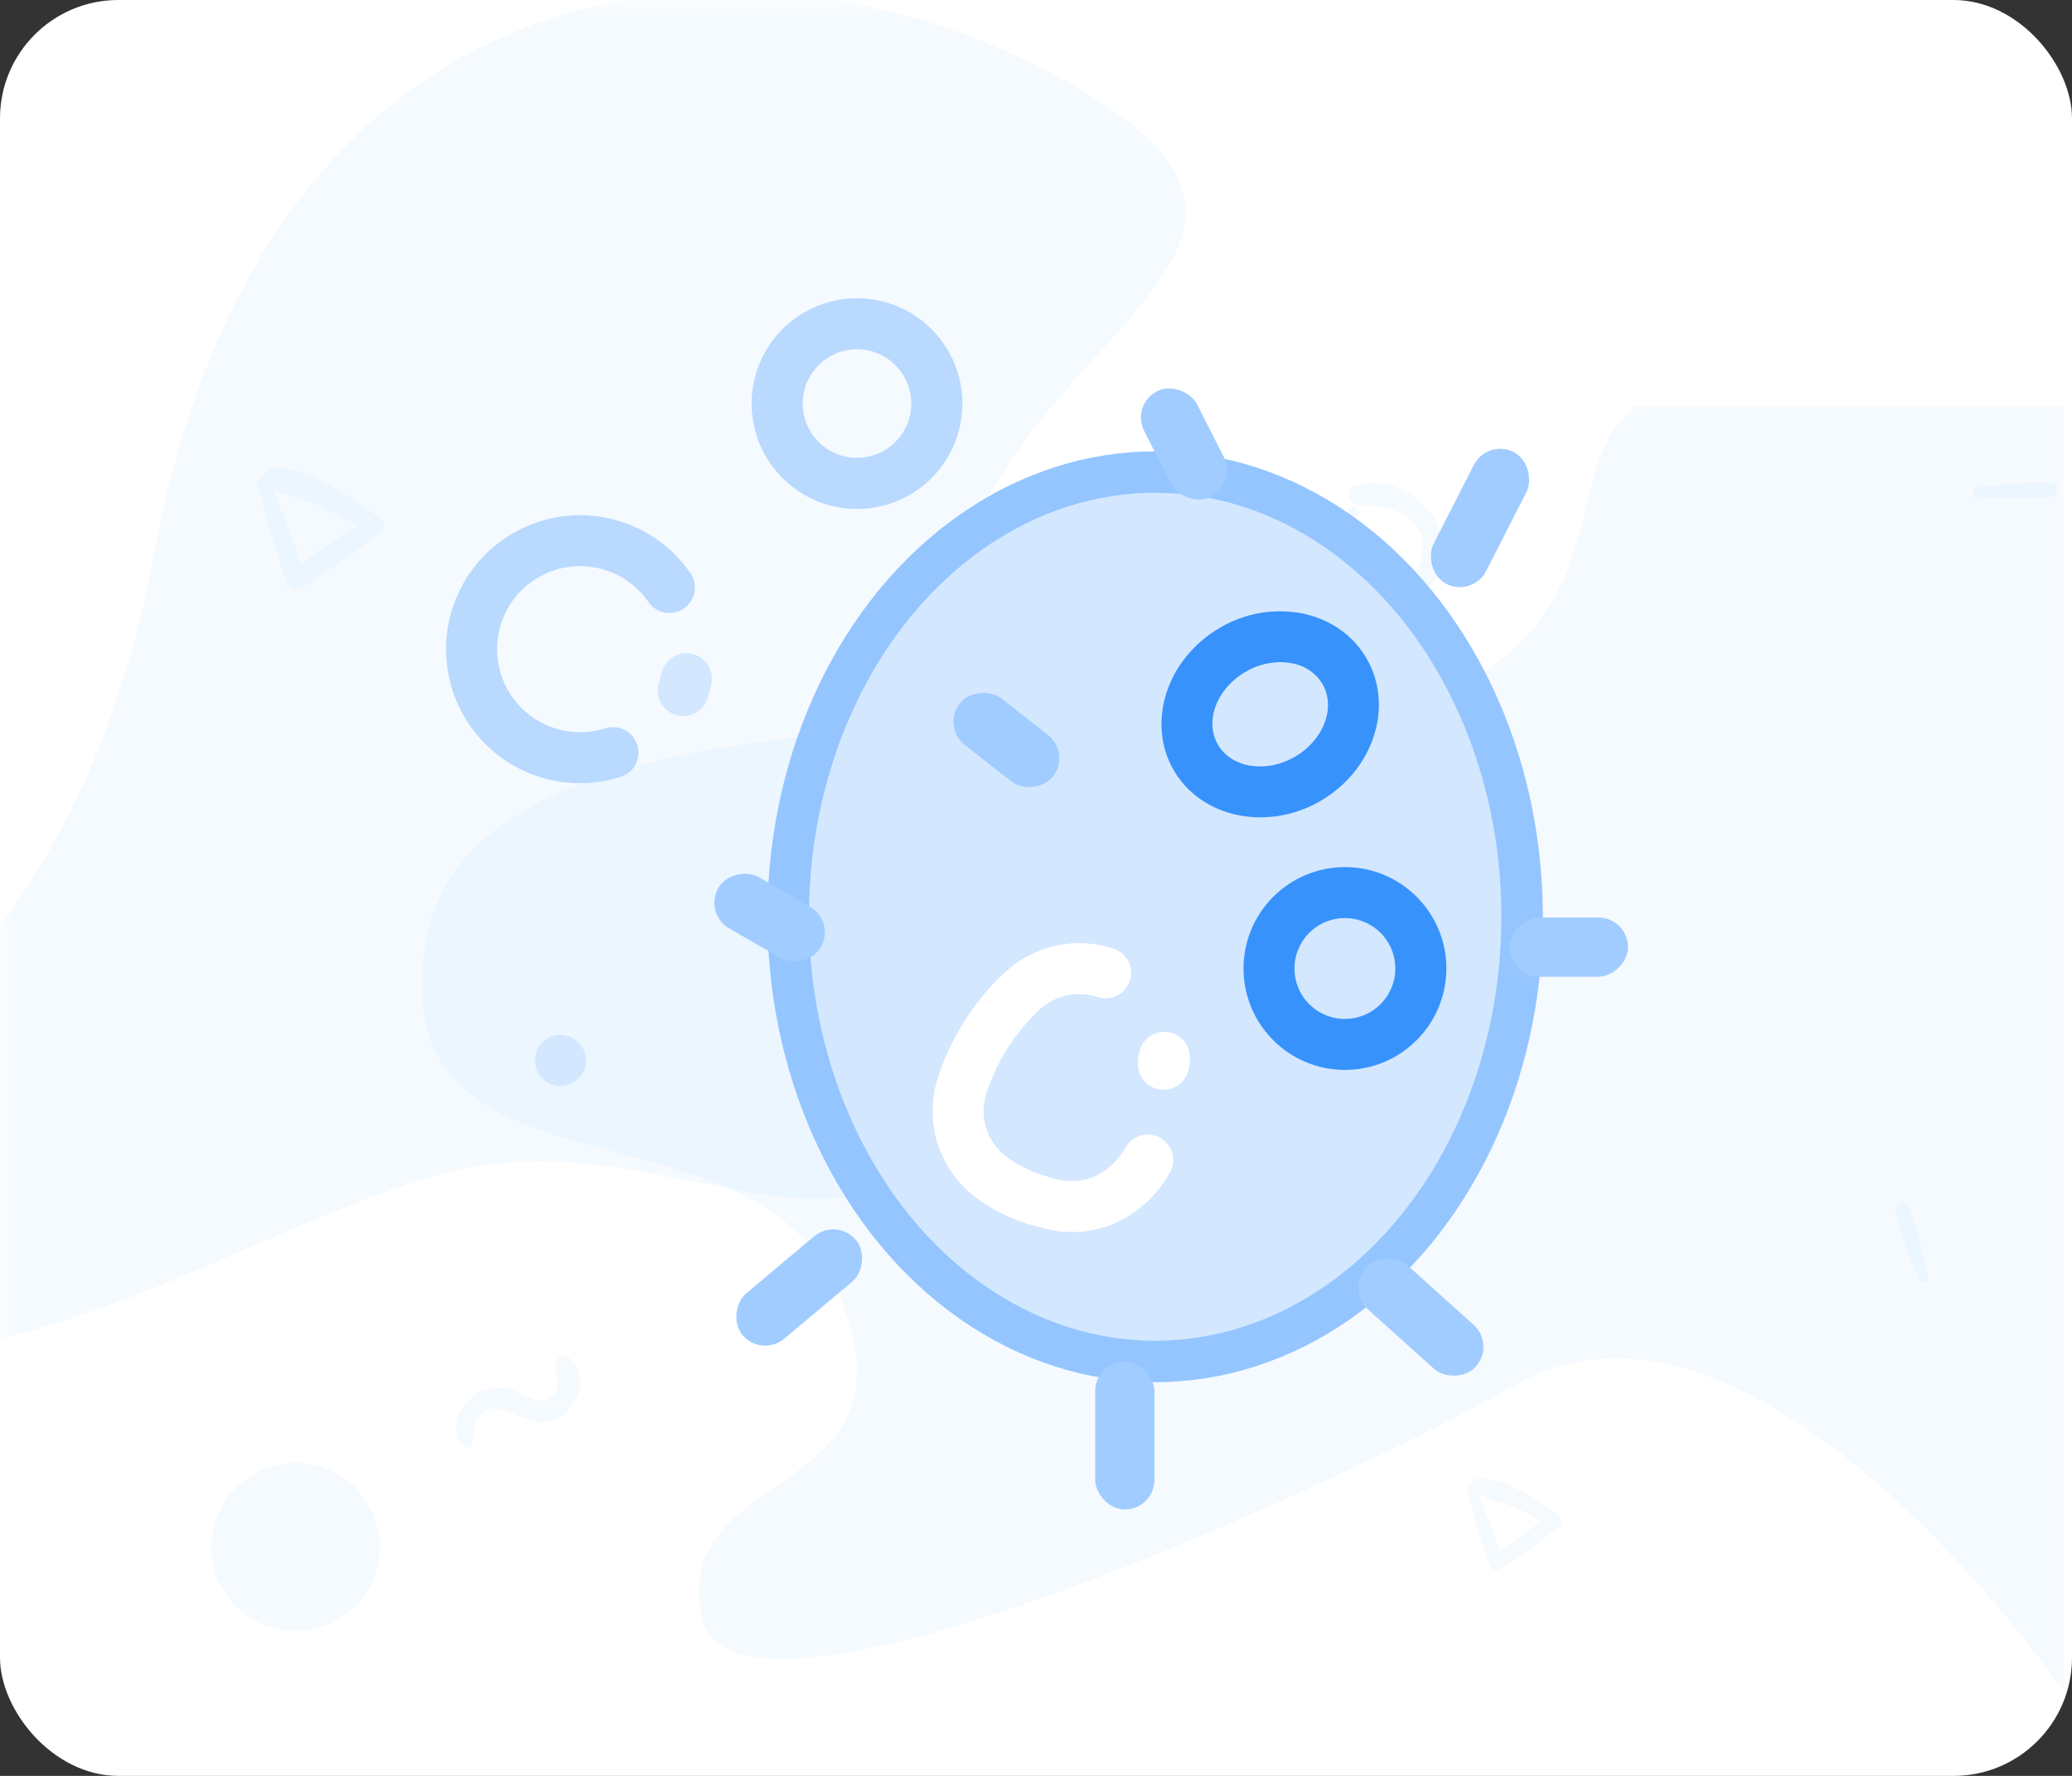 <svg width="70" height="60" viewBox="0 0 70 60" fill="none" xmlns="http://www.w3.org/2000/svg">
<rect x="0" y="0" width="70" height="60" fill="#333333" stroke="none"/>
<rect width="70" height="60" rx="4" fill="white"/>
<mask id="mask0" mask-type="alpha" maskUnits="userSpaceOnUse" x="0" y="0" width="70" height="60">
<rect width="70" height="60" rx="4" fill="white"/>
</mask>
<g mask="url(#mask0)">
<path opacity="0.05" d="M5.184 18.814C1.283 40.016 -17.304 39.709 -9.486 44.223C-1.668 48.737 7.658 41.612 15.057 39.629C22.456 37.647 29.089 44.213 33.208 37.079C37.328 29.944 30.87 31.008 31.935 21.229C33.001 11.449 46.435 8.752 36.272 2.884C26.108 -2.984 9.086 -2.388 5.184 18.814Z" fill="#3792FC"/>
<path opacity="0.05" d="M51.113 46.836C46.185 49.682 24.73 59.769 23.695 54.596C22.661 49.423 31.24 50.793 28.351 43.732C25.463 36.671 12.832 41.146 14.383 31.834C16.167 21.131 44.151 26.207 49.427 23.162C54.702 20.116 52.665 15.797 55.252 13.728C59.908 13.728 69.737 13.728 69.737 13.728L69.737 57.183C69.737 57.183 59.402 42.051 51.113 46.836Z" fill="#3792FC"/>
<circle opacity="0.05" cx="9.986" cy="52.268" r="2.845" fill="#3792FC"/>
<path opacity="0.05" d="M64.483 40.778C64.378 40.501 63.989 40.644 64.054 40.925C64.231 41.7 64.517 42.484 64.827 43.214C64.89 43.363 65.16 43.338 65.124 43.157C64.972 42.362 64.773 41.535 64.483 40.778Z" fill="#3792FC"/>
<path opacity="0.05" d="M16.141 47.944C16.472 47.425 16.941 47.555 17.395 47.784C17.857 48.017 18.294 48.156 18.795 47.939C19.58 47.6 19.95 46.415 19.2 45.858C18.957 45.676 18.718 45.974 18.75 46.203C18.795 46.521 18.953 46.874 18.681 47.146C18.316 47.511 17.887 47.204 17.522 47.04C17.129 46.863 16.709 46.824 16.305 46.988C15.607 47.271 15.099 48.218 15.655 48.858C15.732 48.947 15.92 48.906 15.94 48.782C15.985 48.486 15.977 48.205 16.141 47.944Z" fill="#3792FC"/>
<path opacity="0.05" d="M9.671 19.666C9.752 19.929 10.002 20.013 10.229 19.857C11.122 19.25 12.011 18.657 12.858 17.985C13.02 17.855 12.985 17.595 12.826 17.485C11.836 16.806 10.502 15.803 9.246 15.797C8.927 15.794 8.703 16.245 9.028 16.43C9.534 16.722 10.141 16.826 10.683 17.05C11.307 17.309 11.927 17.615 12.478 18.007C12.491 17.826 12.504 17.644 12.514 17.462C11.569 18.043 10.68 18.695 9.784 19.345C9.96 19.38 10.138 19.416 10.313 19.452C9.93 18.368 9.538 17.293 9.112 16.225C9.018 16.001 8.635 16.125 8.7 16.362C8.999 17.472 9.327 18.569 9.671 19.666Z" fill="#3792FC"/>
<path opacity="0.05" d="M69.287 16.778C69.593 16.749 69.554 16.333 69.258 16.322C68.441 16.29 67.584 16.36 66.776 16.469C66.616 16.491 66.566 16.76 66.754 16.775C67.584 16.837 68.457 16.861 69.287 16.778Z" fill="#3792FC"/>
<path opacity="0.05" d="M45.3 19.762C45.943 20.543 47.193 20.705 47.996 20.085C49.94 18.584 47.913 15.819 45.817 16.391C45.428 16.497 45.526 17.051 45.909 17.071C46.521 17.106 47.178 17.129 47.667 17.56C48.193 18.021 48.205 18.801 47.773 19.333C46.629 20.737 44.645 18.67 45.846 17.412C46 17.254 45.766 17.02 45.606 17.171C44.888 17.86 44.616 18.933 45.3 19.762Z" fill="#3792FC"/>
<path opacity="0.05" d="M50.294 52.842C50.355 53.039 50.543 53.102 50.713 52.986C51.383 52.53 52.05 52.085 52.685 51.581C52.807 51.484 52.78 51.289 52.66 51.206C51.918 50.697 50.917 49.945 49.975 49.94C49.737 49.938 49.569 50.276 49.812 50.415C50.192 50.634 50.647 50.712 51.054 50.88C51.521 51.075 51.986 51.303 52.4 51.598C52.41 51.462 52.419 51.325 52.427 51.189C51.718 51.625 51.051 52.114 50.38 52.601C50.511 52.628 50.645 52.655 50.776 52.681C50.489 51.868 50.194 51.062 49.876 50.262C49.807 50.094 49.52 50.186 49.566 50.364C49.79 51.196 50.036 52.019 50.294 52.842Z" fill="#3792FC"/>
</g>
<ellipse cx="39.025" cy="30.974" rx="12.398" ry="15.025" fill="#D3E7FF" stroke="#94C5FF" stroke-width="1.4"/>
<rect x="38.201" y="13.672" width="2" height="4" rx="1" transform="rotate(-27 38.201 13.672)" fill="#A1CCFF"/>
<rect x="50.244" y="14.819" width="2" height="5" rx="1" transform="rotate(27 50.244 14.819)" fill="#A1CCFF"/>
<rect x="55" y="31" width="2" height="4" rx="1" transform="rotate(90 55 31)" fill="#A1CCFF"/>
<rect x="50.527" y="45.43" width="2" height="5" rx="1" transform="rotate(132 50.527 45.43)" fill="#A1CCFF"/>
<rect x="39" y="51" width="2" height="5" rx="1" transform="rotate(180 39 51)" fill="#A1CCFF"/>
<rect x="25.728" y="45.873" width="2" height="5" rx="1" transform="rotate(-130 25.728 45.873)" fill="#A1CCFF"/>
<rect x="23.768" y="30.866" width="2" height="4" rx="1" transform="rotate(-60 23.768 30.866)" fill="#A1CCFF"/>
<rect x="31.808" y="24.557" width="2" height="4" rx="1" transform="rotate(-52 31.808 24.557)" fill="#A1CCFF"/>
<path fill-rule="evenodd" clip-rule="evenodd" d="M32.241 15C31.69 16.33 30.392 17.197 28.952 17.197C26.987 17.194 25.395 15.602 25.393 13.637C25.393 12.197 26.26 10.899 27.591 10.348C28.921 9.797 30.452 10.101 31.47 11.12C32.488 12.138 32.793 13.669 32.241 15ZM30.786 13.634C30.786 12.621 29.965 11.8 28.952 11.8C27.94 11.803 27.121 12.622 27.118 13.634C27.118 14.647 27.939 15.468 28.952 15.468C29.965 15.468 30.786 14.647 30.786 13.634Z" fill="#B9D9FF"/>
<path d="M19.597 26.46C20.055 26.461 20.509 26.391 20.946 26.255C21.246 26.169 21.477 25.927 21.548 25.623C21.619 25.318 21.52 24.999 21.288 24.789C21.056 24.579 20.729 24.511 20.433 24.611C19.055 25.041 17.575 24.354 17.014 23.024C16.453 21.693 16.993 20.154 18.262 19.466C19.532 18.779 21.116 19.167 21.924 20.364C22.198 20.733 22.714 20.821 23.096 20.564C23.477 20.308 23.589 19.797 23.351 19.404C22.145 17.615 19.844 16.926 17.853 17.757C15.863 18.588 14.735 20.709 15.158 22.824C15.582 24.939 17.438 26.462 19.596 26.463L19.597 26.46Z" fill="#B9D9FF"/>
<path d="M23.908 23.581C23.958 23.425 24 23.267 24.032 23.107C24.096 22.804 23.993 22.491 23.762 22.286C23.531 22.081 23.208 22.014 22.916 22.113C22.623 22.211 22.405 22.459 22.345 22.762C22.325 22.86 22.299 22.958 22.268 23.054C22.166 23.349 22.233 23.676 22.441 23.909C22.649 24.141 22.967 24.243 23.272 24.174C23.576 24.106 23.82 23.878 23.908 23.578V23.581Z" fill="#D3E7FF"/>
<path d="M19.649 35.349C19.617 35.302 19.581 35.258 19.541 35.218C19.38 35.056 19.161 34.965 18.933 34.965C18.704 34.965 18.485 35.056 18.324 35.218C18.283 35.257 18.247 35.301 18.216 35.349C18.185 35.396 18.158 35.446 18.136 35.498C18.115 35.55 18.099 35.604 18.087 35.659C18.076 35.714 18.071 35.77 18.072 35.826C18.071 36.056 18.162 36.276 18.324 36.438C18.363 36.478 18.407 36.514 18.454 36.545C18.501 36.577 18.55 36.603 18.603 36.624C18.655 36.646 18.709 36.663 18.764 36.674C18.82 36.686 18.876 36.692 18.933 36.692C19.162 36.691 19.382 36.6 19.544 36.438C19.584 36.398 19.62 36.354 19.651 36.307C19.682 36.261 19.709 36.211 19.73 36.159C19.752 36.107 19.768 36.053 19.779 35.997C19.812 35.831 19.795 35.658 19.73 35.5C19.709 35.447 19.681 35.397 19.649 35.349Z" fill="#D3E7FF"/>
<path d="M35.106 34.123C35.619 33.639 36.351 33.466 37.027 33.669L37.069 33.682C37.364 33.785 37.692 33.72 37.925 33.513C38.159 33.305 38.261 32.987 38.194 32.682C38.126 32.377 37.898 32.133 37.598 32.044L37.541 32.025C36.277 31.64 34.905 31.959 33.94 32.86C32.915 33.82 32.146 35.021 31.703 36.354C31.245 37.692 31.601 39.175 32.617 40.16C33.463 40.962 34.583 41.348 35.373 41.529C35.654 41.594 35.941 41.627 36.229 41.627C36.849 41.63 37.46 41.468 37.998 41.16C38.634 40.795 39.16 40.265 39.519 39.625C39.674 39.358 39.674 39.027 39.519 38.759C39.363 38.492 39.076 38.328 38.766 38.331C38.456 38.334 38.172 38.503 38.022 38.774C37.814 39.147 37.508 39.456 37.137 39.668C36.717 39.901 36.225 39.966 35.759 39.851C35.177 39.717 34.367 39.445 33.803 38.911C33.272 38.388 33.09 37.606 33.336 36.902C33.686 35.843 34.294 34.888 35.106 34.123Z" fill="white"/>
<path d="M38.493 35.546C38.442 35.705 38.427 35.873 38.448 36.039C38.49 36.481 38.86 36.819 39.304 36.819C39.331 36.819 39.358 36.819 39.386 36.819C39.773 36.782 40.087 36.492 40.154 36.109C40.208 35.937 40.218 35.754 40.183 35.576C40.114 35.169 39.764 34.869 39.351 34.862C38.938 34.854 38.578 35.141 38.493 35.546Z" fill="white"/>
<path fill-rule="evenodd" clip-rule="evenodd" d="M45.438 29.296C47.33 29.296 48.864 30.83 48.864 32.722C48.861 34.614 47.329 36.146 45.438 36.148C43.545 36.148 42.011 34.614 42.011 32.722C42.011 30.83 43.545 29.296 45.438 29.296ZM43.862 33.376C44.126 34.012 44.748 34.427 45.438 34.426C46.377 34.424 47.138 33.662 47.14 32.722C47.14 32.033 46.724 31.412 46.087 31.148C45.45 30.884 44.718 31.03 44.23 31.518C43.743 32.006 43.598 32.739 43.862 33.376Z" fill="#3792FC"/>
<path fill-rule="evenodd" clip-rule="evenodd" d="M43.962 20.719C44.923 20.906 45.708 21.45 46.171 22.252C47.104 23.867 46.4 26.025 44.607 27.063C43.99 27.423 43.289 27.613 42.575 27.615C41.371 27.615 40.245 27.051 39.649 26.017C38.72 24.402 39.423 22.244 41.221 21.206C42.046 20.719 43.019 20.546 43.962 20.719ZM41.144 25.155C41.602 25.947 42.767 26.134 43.741 25.571V25.572C44.716 25.009 45.137 23.907 44.682 23.113C44.453 22.735 44.07 22.478 43.634 22.409C43.507 22.384 43.377 22.372 43.248 22.372C42.838 22.376 42.436 22.488 42.082 22.696C41.107 23.259 40.686 24.362 41.144 25.155Z" fill="#3792FC"/>
</svg>
